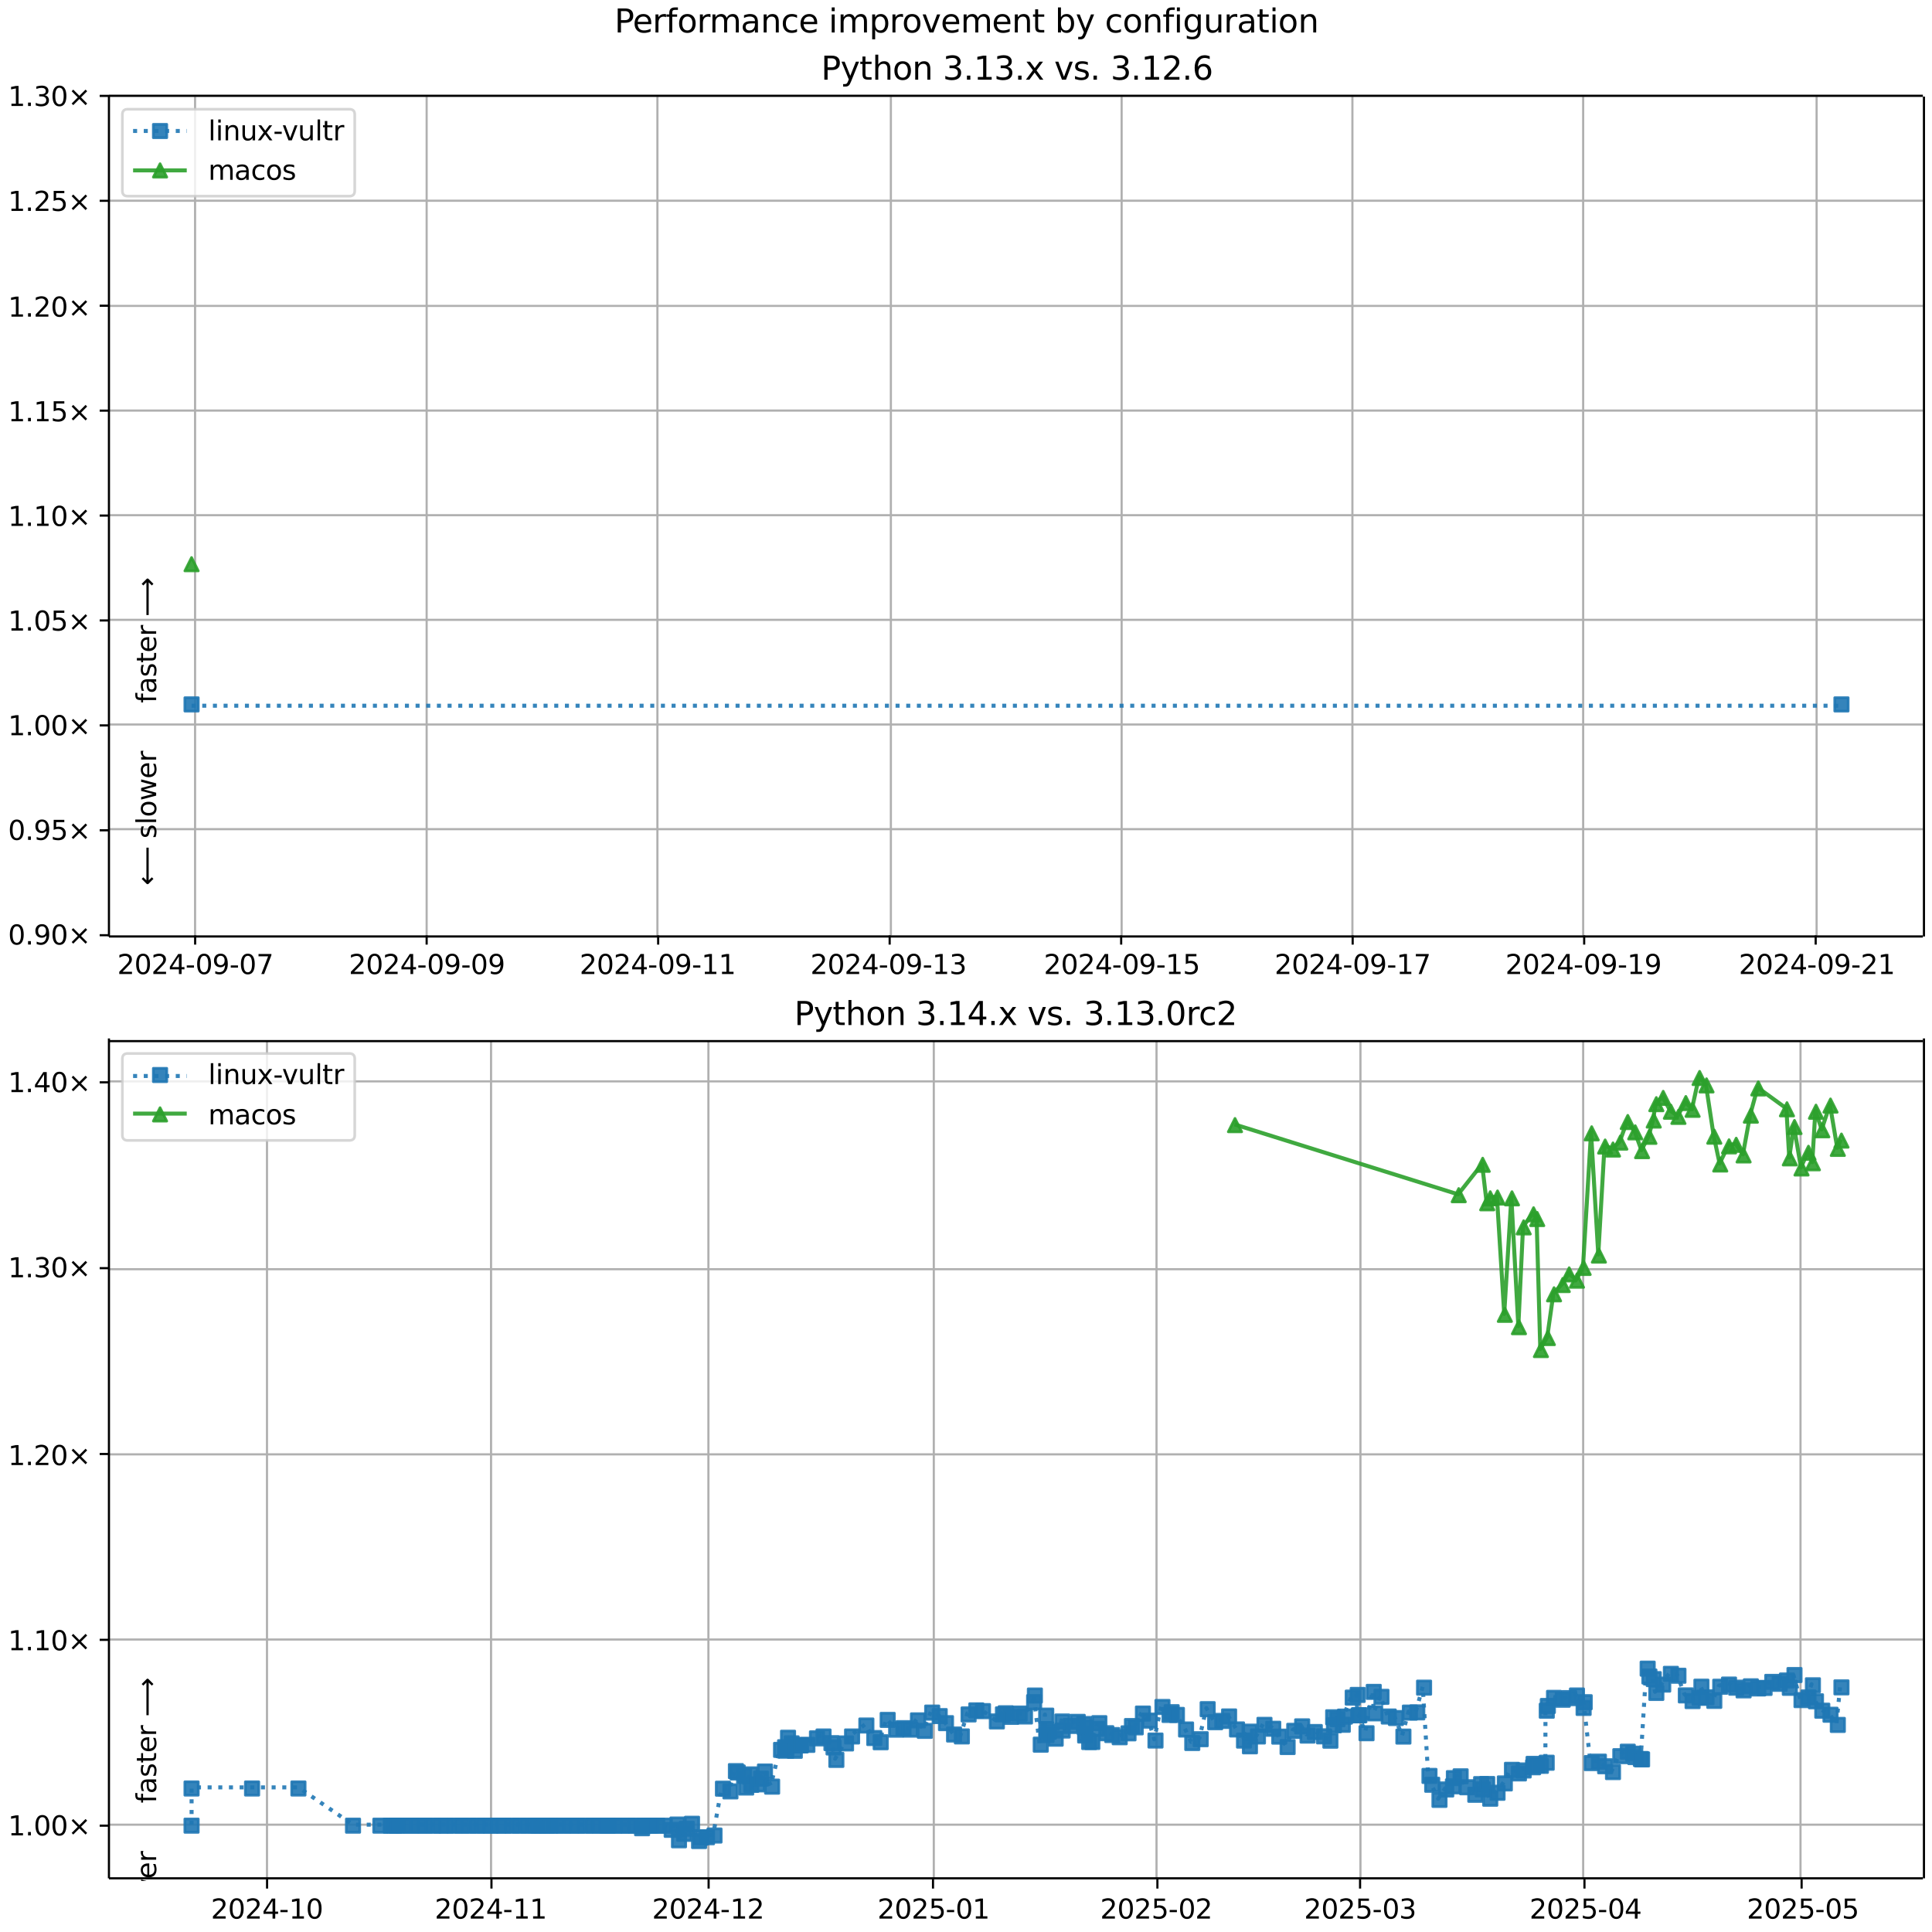 <?xml version="1.0" encoding="UTF-8"?>
<!DOCTYPE svg  PUBLIC '-//W3C//DTD SVG 1.1//EN'  'http://www.w3.org/Graphics/SVG/1.1/DTD/svg11.dtd'>
<svg width="720pt" height="720pt" version="1.1" viewBox="0 0 720 720" xmlns="http://www.w3.org/2000/svg" xmlns:xlink="http://www.w3.org/1999/xlink">
<defs>
<style type="text/css">*{stroke-linejoin: round; stroke-linecap: butt}</style>
</defs>
<path d="m0 720h720v-720h-720z" fill="#fff"/>
<path d="m40.6 349h676v-313h-676z" fill="#fff"/>
<path d="m72.7 349v-313" clip-path="url(#h)" fill="none" stroke="#b0b0b0" stroke-linecap="square" stroke-width=".8"/>
<defs>
<path id="j" d="m0 0v3.5" stroke="#000" stroke-width=".8"/>
</defs>
<use x="72.726" y="348.529" stroke="#000000" stroke-width=".8" xlink:href="#j"/>
<g transform="translate(43.7 363) scale(.1 -.1)">
<defs>
<path id="d" transform="scale(.016)" d="m1228 531h2203v-531h-2962v531q359 372 979 998 621 627 780 809 303 340 423 576 121 236 121 464 0 372-261 606-261 235-680 235-297 0-627-103-329-103-704-313v638q381 153 712 231 332 78 607 78 725 0 1156-363 431-362 431-968 0-288-108-546-107-257-392-607-78-91-497-524-418-433-1181-1211z"/>
<path id="c" transform="scale(.016)" d="m2034 4250q-487 0-733-480-245-479-245-1442 0-959 245-1439 246-480 733-480 491 0 736 480 246 480 246 1439 0 963-246 1442-245 480-736 480zm0 500q785 0 1199-621 414-620 414-1801 0-1178-414-1799-414-620-1199-620-784 0-1198 620-414 621-414 1799 0 1181 414 1801 414 621 1198 621z"/>
<path id="m" transform="scale(.016)" d="m2419 4116-1594-2491h1594v2491zm-166 550h794v-3041h666v-525h-666v-1100h-628v1100h-2106v609l1940 2957z"/>
<path id="f" transform="scale(.016)" d="m313 2009h1684v-512h-1684v512z"/>
<path id="n" transform="scale(.016)" d="m703 97v575q238-113 481-172 244-59 479-59 625 0 954 420 330 420 377 1277-181-269-460-413-278-144-615-144-700 0-1108 423-408 424-408 1159 0 718 425 1152 425 435 1131 435 810 0 1236-621 427-620 427-1801 0-1103-524-1761-523-658-1407-658-238 0-482 47-243 47-506 141zm1256 1978q425 0 673 290 249 291 249 798 0 503-249 795-248 292-673 292t-673-292-248-795q0-507 248-798 248-290 673-290z"/>
<path id="aj" transform="scale(.016)" d="m525 4666h3e3v-269l-1694-4397h-659l1594 4134h-2241v532z"/>
</defs>
<use xlink:href="#d"/>
<use transform="translate(63.6)" xlink:href="#c"/>
<use transform="translate(127)" xlink:href="#d"/>
<use transform="translate(191)" xlink:href="#m"/>
<use transform="translate(254)" xlink:href="#f"/>
<use transform="translate(291)" xlink:href="#c"/>
<use transform="translate(354)" xlink:href="#n"/>
<use transform="translate(418)" xlink:href="#f"/>
<use transform="translate(454)" xlink:href="#c"/>
<use transform="translate(518)" xlink:href="#aj"/>
</g>
<path d="m159 349v-313" clip-path="url(#h)" fill="none" stroke="#b0b0b0" stroke-linecap="square" stroke-width=".8"/>
<use x="159.001" y="348.529" stroke="#000000" stroke-width=".8" xlink:href="#j"/>
<g transform="translate(130 363) scale(.1 -.1)">
<use xlink:href="#d"/>
<use transform="translate(63.6)" xlink:href="#c"/>
<use transform="translate(127)" xlink:href="#d"/>
<use transform="translate(191)" xlink:href="#m"/>
<use transform="translate(254)" xlink:href="#f"/>
<use transform="translate(291)" xlink:href="#c"/>
<use transform="translate(354)" xlink:href="#n"/>
<use transform="translate(418)" xlink:href="#f"/>
<use transform="translate(454)" xlink:href="#c"/>
<use transform="translate(518)" xlink:href="#n"/>
</g>
<path d="m245 349v-313" clip-path="url(#h)" fill="none" stroke="#b0b0b0" stroke-linecap="square" stroke-width=".8"/>
<use x="245.276" y="348.529" stroke="#000000" stroke-width=".8" xlink:href="#j"/>
<g transform="translate(216 363) scale(.1 -.1)">
<defs>
<path id="e" transform="scale(.016)" d="m794 531h1031v3560l-1122-225v575l1116 225h631v-4135h1031v-531h-2687v531z"/>
</defs>
<use xlink:href="#d"/>
<use transform="translate(63.6)" xlink:href="#c"/>
<use transform="translate(127)" xlink:href="#d"/>
<use transform="translate(191)" xlink:href="#m"/>
<use transform="translate(254)" xlink:href="#f"/>
<use transform="translate(291)" xlink:href="#c"/>
<use transform="translate(354)" xlink:href="#n"/>
<use transform="translate(418)" xlink:href="#f"/>
<use transform="translate(454)" xlink:href="#e"/>
<use transform="translate(518)" xlink:href="#e"/>
</g>
<path d="m332 349v-313" clip-path="url(#h)" fill="none" stroke="#b0b0b0" stroke-linecap="square" stroke-width=".8"/>
<use x="331.551" y="348.529" stroke="#000000" stroke-width=".8" xlink:href="#j"/>
<g transform="translate(302 363) scale(.1 -.1)">
<defs>
<path id="r" transform="scale(.016)" d="m2597 2516q453-97 707-404 255-306 255-756 0-690-475-1069-475-378-1350-378-293 0-604 58t-642 174v609q262-153 574-231 313-78 654-78 593 0 904 234t311 681q0 413-289 645-289 233-804 233h-544v519h569q465 0 712 186t247 536q0 359-255 551-254 193-729 193-260 0-557-57-297-56-653-174v562q360 100 674 150t592 50q719 0 1137-327 419-326 419-882 0-388-222-655t-631-370z"/>
</defs>
<use xlink:href="#d"/>
<use transform="translate(63.6)" xlink:href="#c"/>
<use transform="translate(127)" xlink:href="#d"/>
<use transform="translate(191)" xlink:href="#m"/>
<use transform="translate(254)" xlink:href="#f"/>
<use transform="translate(291)" xlink:href="#c"/>
<use transform="translate(354)" xlink:href="#n"/>
<use transform="translate(418)" xlink:href="#f"/>
<use transform="translate(454)" xlink:href="#e"/>
<use transform="translate(518)" xlink:href="#r"/>
</g>
<path d="m418 349v-313" clip-path="url(#h)" fill="none" stroke="#b0b0b0" stroke-linecap="square" stroke-width=".8"/>
<use x="417.826" y="348.529" stroke="#000000" stroke-width=".8" xlink:href="#j"/>
<g transform="translate(389 363) scale(.1 -.1)">
<defs>
<path id="p" transform="scale(.016)" d="m691 4666h2478v-532h-1900v-1143q137 47 274 70 138 23 276 23 781 0 1237-428 457-428 457-1159 0-753-469-1171-469-417-1322-417-294 0-599 50-304 50-629 150v635q281-153 581-228t634-75q541 0 856 284 316 284 316 772 0 487-316 771-315 285-856 285-253 0-505-56-251-56-513-175v2344z"/>
</defs>
<use xlink:href="#d"/>
<use transform="translate(63.6)" xlink:href="#c"/>
<use transform="translate(127)" xlink:href="#d"/>
<use transform="translate(191)" xlink:href="#m"/>
<use transform="translate(254)" xlink:href="#f"/>
<use transform="translate(291)" xlink:href="#c"/>
<use transform="translate(354)" xlink:href="#n"/>
<use transform="translate(418)" xlink:href="#f"/>
<use transform="translate(454)" xlink:href="#e"/>
<use transform="translate(518)" xlink:href="#p"/>
</g>
<path d="m504 349v-313" clip-path="url(#h)" fill="none" stroke="#b0b0b0" stroke-linecap="square" stroke-width=".8"/>
<use x="504.1" y="348.529" stroke="#000000" stroke-width=".8" xlink:href="#j"/>
<g transform="translate(475 363) scale(.1 -.1)">
<use xlink:href="#d"/>
<use transform="translate(63.6)" xlink:href="#c"/>
<use transform="translate(127)" xlink:href="#d"/>
<use transform="translate(191)" xlink:href="#m"/>
<use transform="translate(254)" xlink:href="#f"/>
<use transform="translate(291)" xlink:href="#c"/>
<use transform="translate(354)" xlink:href="#n"/>
<use transform="translate(418)" xlink:href="#f"/>
<use transform="translate(454)" xlink:href="#e"/>
<use transform="translate(518)" xlink:href="#aj"/>
</g>
<path d="m590 349v-313" clip-path="url(#h)" fill="none" stroke="#b0b0b0" stroke-linecap="square" stroke-width=".8"/>
<use x="590.375" y="348.529" stroke="#000000" stroke-width=".8" xlink:href="#j"/>
<g transform="translate(561 363) scale(.1 -.1)">
<use xlink:href="#d"/>
<use transform="translate(63.6)" xlink:href="#c"/>
<use transform="translate(127)" xlink:href="#d"/>
<use transform="translate(191)" xlink:href="#m"/>
<use transform="translate(254)" xlink:href="#f"/>
<use transform="translate(291)" xlink:href="#c"/>
<use transform="translate(354)" xlink:href="#n"/>
<use transform="translate(418)" xlink:href="#f"/>
<use transform="translate(454)" xlink:href="#e"/>
<use transform="translate(518)" xlink:href="#n"/>
</g>
<path d="m677 349v-313" clip-path="url(#h)" fill="none" stroke="#b0b0b0" stroke-linecap="square" stroke-width=".8"/>
<use x="676.65" y="348.529" stroke="#000000" stroke-width=".8" xlink:href="#j"/>
<g transform="translate(648 363) scale(.1 -.1)">
<use xlink:href="#d"/>
<use transform="translate(63.6)" xlink:href="#c"/>
<use transform="translate(127)" xlink:href="#d"/>
<use transform="translate(191)" xlink:href="#m"/>
<use transform="translate(254)" xlink:href="#f"/>
<use transform="translate(291)" xlink:href="#c"/>
<use transform="translate(354)" xlink:href="#n"/>
<use transform="translate(418)" xlink:href="#f"/>
<use transform="translate(454)" xlink:href="#d"/>
<use transform="translate(518)" xlink:href="#e"/>
</g>
<path d="m40.6 349h676" clip-path="url(#h)" fill="none" stroke="#b0b0b0" stroke-linecap="square" stroke-width=".8"/>
<defs>
<path id="k" d="m0 0h-3.5" stroke="#000" stroke-width=".8"/>
</defs>
<use x="40.646" y="348.529" stroke="#000000" stroke-width=".8" xlink:href="#k"/>
<g transform="translate(3 352) scale(.1 -.1)">
<defs>
<path id="g" transform="scale(.016)" d="m684 794h660v-794h-660v794z"/>
<path id="l" transform="scale(.016)" d="m4488 3438-1429-1435 1429-1428-372-378-1435 1434-1434-1434-369 378 1425 1428-1425 1435 369 378 1434-1435 1435 1435 372-378z"/>
</defs>
<use xlink:href="#c"/>
<use transform="translate(63.6)" xlink:href="#g"/>
<use transform="translate(95.4)" xlink:href="#n"/>
<use transform="translate(159)" xlink:href="#c"/>
<use transform="translate(223)" xlink:href="#l"/>
</g>
<path d="m40.6 309h676" clip-path="url(#h)" fill="none" stroke="#b0b0b0" stroke-linecap="square" stroke-width=".8"/>
<use x="40.646" y="309.429" stroke="#000000" stroke-width=".8" xlink:href="#k"/>
<g transform="translate(3 313) scale(.1 -.1)">
<use xlink:href="#c"/>
<use transform="translate(63.6)" xlink:href="#g"/>
<use transform="translate(95.4)" xlink:href="#n"/>
<use transform="translate(159)" xlink:href="#p"/>
<use transform="translate(223)" xlink:href="#l"/>
</g>
<path d="m40.6 270h676" clip-path="url(#h)" fill="none" stroke="#b0b0b0" stroke-linecap="square" stroke-width=".8"/>
<use x="40.646" y="270.33" stroke="#000000" stroke-width=".8" xlink:href="#k"/>
<g transform="translate(3 274) scale(.1 -.1)">
<use xlink:href="#e"/>
<use transform="translate(63.6)" xlink:href="#g"/>
<use transform="translate(95.4)" xlink:href="#c"/>
<use transform="translate(159)" xlink:href="#c"/>
<use transform="translate(223)" xlink:href="#l"/>
</g>
<path d="m40.6 231h676" clip-path="url(#h)" fill="none" stroke="#b0b0b0" stroke-linecap="square" stroke-width=".8"/>
<use x="40.646" y="231.23" stroke="#000000" stroke-width=".8" xlink:href="#k"/>
<g transform="translate(3 235) scale(.1 -.1)">
<use xlink:href="#e"/>
<use transform="translate(63.6)" xlink:href="#g"/>
<use transform="translate(95.4)" xlink:href="#c"/>
<use transform="translate(159)" xlink:href="#p"/>
<use transform="translate(223)" xlink:href="#l"/>
</g>
<path d="m40.6 192h676" clip-path="url(#h)" fill="none" stroke="#b0b0b0" stroke-linecap="square" stroke-width=".8"/>
<use x="40.646" y="192.131" stroke="#000000" stroke-width=".8" xlink:href="#k"/>
<g transform="translate(3 196) scale(.1 -.1)">
<use xlink:href="#e"/>
<use transform="translate(63.6)" xlink:href="#g"/>
<use transform="translate(95.4)" xlink:href="#e"/>
<use transform="translate(159)" xlink:href="#c"/>
<use transform="translate(223)" xlink:href="#l"/>
</g>
<path d="m40.6 153h676" clip-path="url(#h)" fill="none" stroke="#b0b0b0" stroke-linecap="square" stroke-width=".8"/>
<use x="40.646" y="153.031" stroke="#000000" stroke-width=".8" xlink:href="#k"/>
<g transform="translate(3 157) scale(.1 -.1)">
<use xlink:href="#e"/>
<use transform="translate(63.6)" xlink:href="#g"/>
<use transform="translate(95.4)" xlink:href="#e"/>
<use transform="translate(159)" xlink:href="#p"/>
<use transform="translate(223)" xlink:href="#l"/>
</g>
<path d="m40.6 114h676" clip-path="url(#h)" fill="none" stroke="#b0b0b0" stroke-linecap="square" stroke-width=".8"/>
<use x="40.646" y="113.932" stroke="#000000" stroke-width=".8" xlink:href="#k"/>
<g transform="translate(3 118) scale(.1 -.1)">
<use xlink:href="#e"/>
<use transform="translate(63.6)" xlink:href="#g"/>
<use transform="translate(95.4)" xlink:href="#d"/>
<use transform="translate(159)" xlink:href="#c"/>
<use transform="translate(223)" xlink:href="#l"/>
</g>
<path d="m40.6 74.8h676" clip-path="url(#h)" fill="none" stroke="#b0b0b0" stroke-linecap="square" stroke-width=".8"/>
<use x="40.646" y="74.832" stroke="#000000" stroke-width=".8" xlink:href="#k"/>
<g transform="translate(3 78.6) scale(.1 -.1)">
<use xlink:href="#e"/>
<use transform="translate(63.6)" xlink:href="#g"/>
<use transform="translate(95.4)" xlink:href="#d"/>
<use transform="translate(159)" xlink:href="#p"/>
<use transform="translate(223)" xlink:href="#l"/>
</g>
<path d="m40.6 35.7h676" clip-path="url(#h)" fill="none" stroke="#b0b0b0" stroke-linecap="square" stroke-width=".8"/>
<use x="40.646" y="35.733" stroke="#000000" stroke-width=".8" xlink:href="#k"/>
<g transform="translate(3 39.5) scale(.1 -.1)">
<use xlink:href="#e"/>
<use transform="translate(63.6)" xlink:href="#g"/>
<use transform="translate(95.4)" xlink:href="#r"/>
<use transform="translate(159)" xlink:href="#c"/>
<use transform="translate(223)" xlink:href="#l"/>
</g>
<path d="m71.4 263h615" clip-path="url(#h)" fill="none" stroke="#1f77b4" stroke-dasharray="1.5,2.475" stroke-opacity=".9" stroke-width="1.5"/>
<defs>
<path id="a" d="m-2.5 2.5h5v-5h-5z" stroke="#1f77b4" stroke-opacity=".9"/>
</defs>
<g clip-path="url(#h)" fill="#1f77b4" fill-opacity=".9" stroke="#1f77b4" stroke-opacity=".9">
<use x="71.389" y="262.51" xlink:href="#a"/>
<use x="686.256" y="262.51" xlink:href="#a"/>
</g>
<path d="m71.4 210" clip-path="url(#h)" fill="none" stroke="#2ca02c" stroke-linecap="square" stroke-opacity=".9" stroke-width="1.5"/>
<defs>
<path id="b" d="m0-2.5-2.5 5h5z" stroke="#2ca02c" stroke-opacity=".9"/>
</defs>
<g clip-path="url(#h)">
<use x="71.389" y="210.261" fill="#2ca02c" fill-opacity=".9" stroke="#2ca02c" stroke-opacity=".9" xlink:href="#b"/>
</g>
<path d="m40.6 349v-313" fill="none" stroke="#000" stroke-linecap="square" stroke-width=".8"/>
<path d="m717 349v-313" fill="none" stroke="#000" stroke-linecap="square" stroke-width=".8"/>
<path d="m40.6 349h676" fill="none" stroke="#000" stroke-linecap="square" stroke-width=".8"/>
<path d="m40.6 35.7h676" fill="none" stroke="#000" stroke-linecap="square" stroke-width=".8"/>
<g clip-path="url(#h)">
<g transform="translate(58.2 262) rotate(-90) scale(.1 -.1)">
<defs>
<path id="ae" transform="scale(.016)" d="m2375 4863v-479h-550q-309 0-430-125-120-125-120-450v-309h947v-447h-947v-3053h-578v3053h-550v447h550v244q0 584 272 851 272 268 862 268h544z"/>
<path id="x" transform="scale(.016)" d="m2194 1759q-697 0-966-159t-269-544q0-306 202-486 202-179 548-179 479 0 768 339t289 901v128h-572zm1147 238v-2e3h-575v531q-197-318-491-470t-719-152q-537 0-855 302-317 302-317 808 0 590 395 890 396 300 1180 300h807v57q0 397-261 614t-733 217q-300 0-585-72-284-72-546-216v532q315 122 612 182 297 61 578 61 760 0 1135-394 375-393 375-1193z"/>
<path id="t" transform="scale(.016)" d="m2834 3397v-544q-243 125-506 187-262 63-544 63-428 0-642-131t-214-394q0-200 153-314t616-217l197-44q612-131 870-370t258-667q0-488-386-773-386-284-1061-284-281 0-586 55t-642 164v594q319-166 628-249 309-82 613-82 406 0 624 139 219 139 219 392 0 234-158 359-157 125-692 241l-200 47q-534 112-772 345-237 233-237 639 0 494 350 762 350 269 994 269 318 0 599-47 282-46 519-140z"/>
<path id="s" transform="scale(.016)" d="m1172 4494v-994h1184v-447h-1184v-1900q0-428 117-550t477-122h590v-481h-590q-666 0-919 248-253 249-253 905v1900h-422v447h422v994h578z"/>
<path id="v" transform="scale(.016)" d="m3597 1894v-281h-2644q38-594 358-905t892-311q331 0 642 81t618 244v-544q-310-131-635-200t-659-69q-838 0-1327 487-489 488-489 1320 0 859 464 1363 464 505 1252 505 706 0 1117-455 411-454 411-1235zm-575 169q-6 471-264 752-258 282-683 282-481 0-770-272t-333-766l2050 4z"/>
<path id="o" transform="scale(.016)" d="m2631 2963q-97 56-211 82-114 27-251 27-488 0-749-317t-261-911v-1844h-578v3500h578v-544q182 319 472 473 291 155 707 155 59 0 131-8 72-7 159-23l3-590z"/>
<path id="ak" transform="scale(.016)" d="m8863 2147v-281l-1229-1228-375 375 729 728h-7622v531h7622l-729 728 375 375 1229-1228z"/>
</defs>
<use xlink:href="#ae"/>
<use transform="translate(35.2)" xlink:href="#x"/>
<use transform="translate(96.5)" xlink:href="#t"/>
<use transform="translate(149)" xlink:href="#s"/>
<use transform="translate(188)" xlink:href="#v"/>
<use transform="translate(249)" xlink:href="#o"/>
<use transform="translate(290)" xlink:href="#DejaVuSans-20"/>
<use transform="translate(322)" xlink:href="#ak"/>
</g>
</g>
<g clip-path="url(#h)">
<g transform="translate(58.2 330) rotate(-90) scale(.1 -.1)">
<defs>
<path id="al" transform="scale(.016)" d="m313 1866v281l1228 1228 375-375-728-728h7621v-531h-7621l728-728-375-375-1228 1228z"/>
<path id="w" transform="scale(.016)" d="m603 4863h575v-4863h-575v4863z"/>
<path id="q" transform="scale(.016)" d="m1959 3097q-462 0-731-361t-269-989 267-989q268-361 733-361 460 0 728 362 269 363 269 988 0 622-269 986-268 364-728 364zm0 487q750 0 1178-488 429-487 429-1349 0-859-429-1349-428-489-1178-489-753 0-1180 489-426 490-426 1349 0 862 426 1349 427 488 1180 488z"/>
<path id="ah" transform="scale(.016)" d="m269 3500h575l719-2731 715 2731h678l719-2731 716 2731h575l-916-3500h-678l-753 2869-756-2869h-679l-915 3500z"/>
</defs>
<use xlink:href="#al"/>
<use transform="translate(143)" xlink:href="#DejaVuSans-20"/>
<use transform="translate(175)" xlink:href="#t"/>
<use transform="translate(227)" xlink:href="#w"/>
<use transform="translate(255)" xlink:href="#q"/>
<use transform="translate(316)" xlink:href="#ah"/>
<use transform="translate(398)" xlink:href="#v"/>
<use transform="translate(460)" xlink:href="#o"/>
</g>
</g>
<g transform="translate(306 29.7) scale(.12 -.12)">
<defs>
<path id="ag" transform="scale(.016)" d="m1259 4147v-1753h794q441 0 681 228 241 228 241 650 0 419-241 647-240 228-681 228h-794zm-631 519h1425q785 0 1186-355 402-355 402-1039 0-691-402-1044-401-353-1186-353h-794v-1875h-631v4666z"/>
<path id="af" transform="scale(.016)" d="m2059-325q-243-625-475-815-231-191-618-191h-460v481h338q237 0 368 113 132 112 291 531l103 262-1415 3444h609l1094-2737 1094 2737h609l-1538-3825z"/>
<path id="ai" transform="scale(.016)" d="m3513 2113v-2113h-575v2094q0 497-194 743-194 247-581 247-466 0-735-297-269-296-269-809v-1978h-578v4863h578v-1907q207 316 486 472 280 156 646 156 603 0 912-373 310-373 310-1098z"/>
<path id="u" transform="scale(.016)" d="m3513 2113v-2113h-575v2094q0 497-194 743-194 247-581 247-466 0-735-297-269-296-269-809v-1978h-578v3500h578v-544q207 316 486 472 280 156 646 156 603 0 912-373 310-373 310-1098z"/>
<path id="ad" transform="scale(.016)" d="m3513 3500-1266-1703 1331-1797h-678l-1019 1375-1018-1375h-679l1360 1831-1244 1669h678l928-1247 928 1247h679z"/>
<path id="y" transform="scale(.016)" d="m191 3500h609l1094-2937 1094 2937h609l-1313-3500h-781l-1312 3500z"/>
<path id="ap" transform="scale(.016)" d="m2113 2584q-425 0-674-291-248-290-248-796 0-503 248-796 249-292 674-292t673 292q248 293 248 796 0 506-248 796-248 291-673 291zm1253 1979v-575q-238 112-480 171-242 60-480 60-625 0-955-422-329-422-376-1275 184 272 462 417 279 145 613 145 703 0 1111-427 408-426 408-1160 0-719-425-1154-425-434-1131-434-810 0-1238 620-428 621-428 1799 0 1106 525 1764t1409 658q238 0 480-47t505-140z"/>
</defs>
<use xlink:href="#ag"/>
<use transform="translate(60.3)" xlink:href="#af"/>
<use transform="translate(119)" xlink:href="#s"/>
<use transform="translate(159)" xlink:href="#ai"/>
<use transform="translate(222)" xlink:href="#q"/>
<use transform="translate(283)" xlink:href="#u"/>
<use transform="translate(347)" xlink:href="#DejaVuSans-20"/>
<use transform="translate(378)" xlink:href="#r"/>
<use transform="translate(442)" xlink:href="#g"/>
<use transform="translate(474)" xlink:href="#e"/>
<use transform="translate(537)" xlink:href="#r"/>
<use transform="translate(601)" xlink:href="#g"/>
<use transform="translate(633)" xlink:href="#ad"/>
<use transform="translate(692)" xlink:href="#DejaVuSans-20"/>
<use transform="translate(724)" xlink:href="#y"/>
<use transform="translate(783)" xlink:href="#t"/>
<use transform="translate(835)" xlink:href="#g"/>
<use transform="translate(867)" xlink:href="#DejaVuSans-20"/>
<use transform="translate(899)" xlink:href="#r"/>
<use transform="translate(962)" xlink:href="#g"/>
<use transform="translate(994)" xlink:href="#e"/>
<use transform="translate(1058)" xlink:href="#d"/>
<use transform="translate(1121)" xlink:href="#g"/>
<use transform="translate(1153)" xlink:href="#ap"/>
</g>
<path d="m47.6 73.1h82.6q2 0 2-2v-28.4q0-2-2-2h-82.6q-2 0-2 2v28.4q0 2 2 2z" fill="#fff" opacity=".8" stroke="#ccc"/>
<path d="m49.6 48.8h10 10" fill="none" stroke="#1f77b4" stroke-dasharray="1.5,2.475" stroke-opacity=".9" stroke-width="1.5"/>
<use x="59.646" y="48.831" fill="#1f77b4" fill-opacity=".9" stroke="#1f77b4" stroke-opacity=".9" xlink:href="#a"/>
<g transform="translate(77.6 52.3) scale(.1 -.1)">
<defs>
<path id="ab" transform="scale(.016)" d="m603 3500h575v-3500h-575v3500zm0 1363h575v-729h-575v729z"/>
<path id="z" transform="scale(.016)" d="m544 1381v2119h575v-2097q0-497 193-746 194-248 582-248 465 0 735 297 271 297 271 810v1984h575v-3500h-575v538q-209-319-486-474-276-155-642-155-603 0-916 375-312 375-312 1097zm1447 2203z"/>
</defs>
<use xlink:href="#w"/>
<use transform="translate(27.8)" xlink:href="#ab"/>
<use transform="translate(55.6)" xlink:href="#u"/>
<use transform="translate(119)" xlink:href="#z"/>
<use transform="translate(182)" xlink:href="#ad"/>
<use transform="translate(242)" xlink:href="#f"/>
<use transform="translate(275)" xlink:href="#y"/>
<use transform="translate(334)" xlink:href="#z"/>
<use transform="translate(398)" xlink:href="#w"/>
<use transform="translate(425)" xlink:href="#s"/>
<use transform="translate(465)" xlink:href="#o"/>
</g>
<path d="m49.6 63.5h10 10" fill="none" stroke="#2ca02c" stroke-linecap="square" stroke-opacity=".9" stroke-width="1.5"/>
<use x="59.646" y="63.509" fill="#2ca02c" fill-opacity=".9" stroke="#2ca02c" stroke-opacity=".9" xlink:href="#b"/>
<g transform="translate(77.6 67) scale(.1 -.1)">
<defs>
<path id="aa" transform="scale(.016)" d="m3328 2828q216 388 516 572t706 184q547 0 844-383 297-382 297-1088v-2113h-578v2094q0 503-179 746-178 244-543 244-447 0-707-297-259-296-259-809v-1978h-578v2094q0 506-178 748t-550 242q-441 0-701-298-259-298-259-808v-1978h-578v3500h578v-544q197 322 472 475t653 153q382 0 649-194 267-193 395-562z"/>
<path id="ac" transform="scale(.016)" d="m3122 3366v-538q-244 135-489 202t-495 67q-560 0-870-355-309-354-309-995t309-996q310-354 870-354 250 0 495 67t489 202v-532q-241-112-499-168-257-57-548-57-791 0-1257 497-465 497-465 1341 0 856 470 1346 471 491 1290 491 265 0 518-55 253-54 491-163z"/>
</defs>
<use xlink:href="#aa"/>
<use transform="translate(97.4)" xlink:href="#x"/>
<use transform="translate(159)" xlink:href="#ac"/>
<use transform="translate(214)" xlink:href="#q"/>
<use transform="translate(275)" xlink:href="#t"/>
</g>
<path d="m40.6 700h676v-313h-676z" fill="#fff"/>
<path d="m99.5 700v-313" clip-path="url(#i)" fill="none" stroke="#b0b0b0" stroke-linecap="square" stroke-width=".8"/>
<use x="99.53" y="700.322" stroke="#000000" stroke-width=".8" xlink:href="#j"/>
<g transform="translate(78.6 715) scale(.1 -.1)">
<use xlink:href="#d"/>
<use transform="translate(63.6)" xlink:href="#c"/>
<use transform="translate(127)" xlink:href="#d"/>
<use transform="translate(191)" xlink:href="#m"/>
<use transform="translate(254)" xlink:href="#f"/>
<use transform="translate(291)" xlink:href="#e"/>
<use transform="translate(354)" xlink:href="#c"/>
</g>
<path d="m183 700v-313" clip-path="url(#i)" fill="none" stroke="#b0b0b0" stroke-linecap="square" stroke-width=".8"/>
<use x="183.154" y="700.322" stroke="#000000" stroke-width=".8" xlink:href="#j"/>
<g transform="translate(162 715) scale(.1 -.1)">
<use xlink:href="#d"/>
<use transform="translate(63.6)" xlink:href="#c"/>
<use transform="translate(127)" xlink:href="#d"/>
<use transform="translate(191)" xlink:href="#m"/>
<use transform="translate(254)" xlink:href="#f"/>
<use transform="translate(291)" xlink:href="#e"/>
<use transform="translate(354)" xlink:href="#e"/>
</g>
<path d="m264 700v-313" clip-path="url(#i)" fill="none" stroke="#b0b0b0" stroke-linecap="square" stroke-width=".8"/>
<use x="264.08" y="700.322" stroke="#000000" stroke-width=".8" xlink:href="#j"/>
<g transform="translate(243 715) scale(.1 -.1)">
<use xlink:href="#d"/>
<use transform="translate(63.6)" xlink:href="#c"/>
<use transform="translate(127)" xlink:href="#d"/>
<use transform="translate(191)" xlink:href="#m"/>
<use transform="translate(254)" xlink:href="#f"/>
<use transform="translate(291)" xlink:href="#e"/>
<use transform="translate(354)" xlink:href="#d"/>
</g>
<path d="m348 700v-313" clip-path="url(#i)" fill="none" stroke="#b0b0b0" stroke-linecap="square" stroke-width=".8"/>
<use x="347.704" y="700.322" stroke="#000000" stroke-width=".8" xlink:href="#j"/>
<g transform="translate(327 715) scale(.1 -.1)">
<use xlink:href="#d"/>
<use transform="translate(63.6)" xlink:href="#c"/>
<use transform="translate(127)" xlink:href="#d"/>
<use transform="translate(191)" xlink:href="#p"/>
<use transform="translate(254)" xlink:href="#f"/>
<use transform="translate(291)" xlink:href="#c"/>
<use transform="translate(354)" xlink:href="#e"/>
</g>
<path d="m431 700v-313" clip-path="url(#i)" fill="none" stroke="#b0b0b0" stroke-linecap="square" stroke-width=".8"/>
<use x="431.328" y="700.322" stroke="#000000" stroke-width=".8" xlink:href="#j"/>
<g transform="translate(410 715) scale(.1 -.1)">
<use xlink:href="#d"/>
<use transform="translate(63.6)" xlink:href="#c"/>
<use transform="translate(127)" xlink:href="#d"/>
<use transform="translate(191)" xlink:href="#p"/>
<use transform="translate(254)" xlink:href="#f"/>
<use transform="translate(291)" xlink:href="#c"/>
<use transform="translate(354)" xlink:href="#d"/>
</g>
<path d="m507 700v-313" clip-path="url(#i)" fill="none" stroke="#b0b0b0" stroke-linecap="square" stroke-width=".8"/>
<use x="506.86" y="700.322" stroke="#000000" stroke-width=".8" xlink:href="#j"/>
<g transform="translate(486 715) scale(.1 -.1)">
<use xlink:href="#d"/>
<use transform="translate(63.6)" xlink:href="#c"/>
<use transform="translate(127)" xlink:href="#d"/>
<use transform="translate(191)" xlink:href="#p"/>
<use transform="translate(254)" xlink:href="#f"/>
<use transform="translate(291)" xlink:href="#c"/>
<use transform="translate(354)" xlink:href="#r"/>
</g>
<path d="m590 700v-313" clip-path="url(#i)" fill="none" stroke="#b0b0b0" stroke-linecap="square" stroke-width=".8"/>
<use x="590.483" y="700.322" stroke="#000000" stroke-width=".8" xlink:href="#j"/>
<g transform="translate(570 715) scale(.1 -.1)">
<use xlink:href="#d"/>
<use transform="translate(63.6)" xlink:href="#c"/>
<use transform="translate(127)" xlink:href="#d"/>
<use transform="translate(191)" xlink:href="#p"/>
<use transform="translate(254)" xlink:href="#f"/>
<use transform="translate(291)" xlink:href="#c"/>
<use transform="translate(354)" xlink:href="#m"/>
</g>
<path d="m671 700v-313" clip-path="url(#i)" fill="none" stroke="#b0b0b0" stroke-linecap="square" stroke-width=".8"/>
<use x="671.41" y="700.322" stroke="#000000" stroke-width=".8" xlink:href="#j"/>
<g transform="translate(651 715) scale(.1 -.1)">
<use xlink:href="#d"/>
<use transform="translate(63.6)" xlink:href="#c"/>
<use transform="translate(127)" xlink:href="#d"/>
<use transform="translate(191)" xlink:href="#p"/>
<use transform="translate(254)" xlink:href="#f"/>
<use transform="translate(291)" xlink:href="#c"/>
<use transform="translate(354)" xlink:href="#p"/>
</g>
<path d="m40.6 680h676" clip-path="url(#i)" fill="none" stroke="#b0b0b0" stroke-linecap="square" stroke-width=".8"/>
<use x="40.646" y="680.369" stroke="#000000" stroke-width=".8" xlink:href="#k"/>
<g transform="translate(3 684) scale(.1 -.1)">
<use xlink:href="#e"/>
<use transform="translate(63.6)" xlink:href="#g"/>
<use transform="translate(95.4)" xlink:href="#c"/>
<use transform="translate(159)" xlink:href="#c"/>
<use transform="translate(223)" xlink:href="#l"/>
</g>
<path d="m40.6 611h676" clip-path="url(#i)" fill="none" stroke="#b0b0b0" stroke-linecap="square" stroke-width=".8"/>
<use x="40.646" y="611.116" stroke="#000000" stroke-width=".8" xlink:href="#k"/>
<g transform="translate(3 615) scale(.1 -.1)">
<use xlink:href="#e"/>
<use transform="translate(63.6)" xlink:href="#g"/>
<use transform="translate(95.4)" xlink:href="#e"/>
<use transform="translate(159)" xlink:href="#c"/>
<use transform="translate(223)" xlink:href="#l"/>
</g>
<path d="m40.6 542h676" clip-path="url(#i)" fill="none" stroke="#b0b0b0" stroke-linecap="square" stroke-width=".8"/>
<use x="40.646" y="541.862" stroke="#000000" stroke-width=".8" xlink:href="#k"/>
<g transform="translate(3 546) scale(.1 -.1)">
<use xlink:href="#e"/>
<use transform="translate(63.6)" xlink:href="#g"/>
<use transform="translate(95.4)" xlink:href="#d"/>
<use transform="translate(159)" xlink:href="#c"/>
<use transform="translate(223)" xlink:href="#l"/>
</g>
<path d="m40.6 473h676" clip-path="url(#i)" fill="none" stroke="#b0b0b0" stroke-linecap="square" stroke-width=".8"/>
<use x="40.646" y="472.609" stroke="#000000" stroke-width=".8" xlink:href="#k"/>
<g transform="translate(3 476) scale(.1 -.1)">
<use xlink:href="#e"/>
<use transform="translate(63.6)" xlink:href="#g"/>
<use transform="translate(95.4)" xlink:href="#r"/>
<use transform="translate(159)" xlink:href="#c"/>
<use transform="translate(223)" xlink:href="#l"/>
</g>
<path d="m40.6 403h676" clip-path="url(#i)" fill="none" stroke="#b0b0b0" stroke-linecap="square" stroke-width=".8"/>
<use x="40.646" y="403.355" stroke="#000000" stroke-width=".8" xlink:href="#k"/>
<g transform="translate(3 407) scale(.1 -.1)">
<use xlink:href="#e"/>
<use transform="translate(63.6)" xlink:href="#g"/>
<use transform="translate(95.4)" xlink:href="#m"/>
<use transform="translate(159)" xlink:href="#c"/>
<use transform="translate(223)" xlink:href="#l"/>
</g>
<g stroke="#1f77b4" stroke-opacity=".9">
<path d="m71.4 680v-13.9h39.8l20.3 13.9h105l2.3 0.955 0.588-0.955h7.88l2.57 1.55 2.15-1.98 0.574 5.87 1.96-2.4 0.933-1.9 1.97-1.85 2.62 6.44 0.53-1.22 2.43-0.194 2.79-0.639 3.15-17.5 2.79 1.02 2.04-7.57 0.664 0.518 2.39 1.33 0.774 4.28 1.53-4.89 0.393 3.89 2.28-0.17 1.35-2.17 1.44-2.63 2.67 5.62 3.33-13.7 1.5-0.997 0.467 1.3 0.638-4.83 1.36 2.1 1.17 2.76 2.3-2.07 2.38-0.134 3.58-2.42 2.44-0.692 2.96 2.46 0.781 1.61 1.05 4.65 3.6-6.14 2.25-2.6 5.32-4.08 2.95 4.67 2.38 1.57 2.61-8.33 3.17 3.64 2.73-0.558 2.58 0.541 2.81-3.44 2.56 3.9 2.75-6.8 2.79 1.3 2.34 2.64 3.01 4.23 2.9 0.713 2.51-8.19 2.89-1.51 2.48 0.268 5.18 3.84 2.27-2.63 1.03-0.424 2.07 1.34 3.11-1.22 2 1.09 3.41-5.35 0.284-2.46 2.18 18.3 2.04-10.8 0.131 7.23 0.833-1.23 2.56 2.57 2.49-6.4 0.114 3.36 5.62-3.23 2.38 0.808 0.267 1.28 0.109 2.98 0.105-0.749 1.41 3.2 1.17-0.031 2.61-7.01 2.59 3.75 5 1.51 3.28-1.46 1.29-2.72 1.41 0.483 2.68-5.13 2.51 2.63 2.17 7.42 2.6-12.5 2.64 2.98 0.792-1.03 1.95 1.02 3.4 5.43 2.32 5.04 3.14-1.42 2.59-11.2 2.8 4.86 2.68-0.489 2.51-1.66 5.55 9 2.06-3.33 0.153 5.46 2.98-3.66 2.43-4.34 3.27 1.46 2.25 2.94 3.11 3.87 2.47-6.04 2.95-1.67 2.01 3.43 2.7-1.32 3.42 1.61 2.39 1.62 1.04-8.73 0.292 2.99 1.31-2.28 1.98 2.09 0.791-3.03 2.9-7.08 1.86-0.999 0.382 7.61 0.278-0.076 2.64 6.74 2.69-15.4 0.525 8 2.35-6.15 2.71 7.33 2.69 0.568 2.77 6.91 2.41-8.93 2.75-0.085 2.53-9.22 2.02 32.9 1.02 3.29 2.71 5.63 2.53-3.87 2.49-1.16 0.357-3.07 2.51-0.675 2.42 4.08 3.05 2.8 2.18-3.98 0.582 1.97 1.68-2 1.14 5.49 2.71-2.22 2.72-3.48 2.66-5.06 2.6 1.33 1.76-1.1 3.52-1.19 0.173-1.28 1.35 0.54 1.38 0.206 2.15-1.16 0.029-19.4 0.404-1.78 2.31-3.01 3.24 0.688 2.39-0.597 2.91-0.975 2.48 4.63 0.399-2.14 2.6 22.7 2.69-0.542 5.26 3.89 2.73-5.93 2.77-1.66 2.01 0.74 0.779 1.25 2.54 0.868 2.08-33.8 0.646 2.93 1.62 0.96 0.966 5.15 2.56-3.1 2.87-4.01 2.8 0.714 2.76 7.32 2.52 2.13 2.61-1.21 0.677-4.16 1.9 3.96 2.9 1.31 2.22-5.26 3.28-0.813 2.67 1.16 2.75 1.01 2.7-1.51 2.78 0.784 2.33-0.189 2.87-2.26 2.76 0.72 2.72-1.23 1.07 2.73 1.74-4.76 2.62 9.34 2.59-0.987 1.65-4.54 1.14 5.98 2.36 3.5 3.06 1.51 2.73 3.8 1.35-14" clip-path="url(#i)" fill="none" stroke-dasharray="1.5,2.475" stroke-width="1.5"/>
<g clip-path="url(#i)" fill="#1f77b4" fill-opacity=".9">
<use x="71.389" y="680.369" xlink:href="#a"/>
<use x="71.389" y="666.519" xlink:href="#a"/>
<use x="93.939" y="666.519" xlink:href="#a"/>
<use x="111.213" y="666.519" xlink:href="#a"/>
<use x="131.559" y="680.369" xlink:href="#a"/>
<use x="141.753" y="680.369" xlink:href="#a"/>
<use x="145.629" y="680.369" xlink:href="#a"/>
<use x="146.946" y="680.369" xlink:href="#a"/>
<use x="147.871" y="680.369" xlink:href="#a"/>
<use x="150.534" y="680.369" xlink:href="#a"/>
<use x="153.159" y="680.369" xlink:href="#a"/>
<use x="156.024" y="680.369" xlink:href="#a"/>
<use x="158.506" y="680.369" xlink:href="#a"/>
<use x="161.513" y="680.369" xlink:href="#a"/>
<use x="164.255" y="680.369" xlink:href="#a"/>
<use x="166.323" y="680.369" xlink:href="#a"/>
<use x="169.405" y="680.369" xlink:href="#a"/>
<use x="172.131" y="680.369" xlink:href="#a"/>
<use x="174.824" y="680.369" xlink:href="#a"/>
<use x="177.783" y="680.369" xlink:href="#a"/>
<use x="180.48" y="680.369" xlink:href="#a"/>
<use x="182.9" y="680.369" xlink:href="#a"/>
<use x="185.76" y="680.369" xlink:href="#a"/>
<use x="187.783" y="680.369" xlink:href="#a"/>
<use x="190.952" y="680.369" xlink:href="#a"/>
<use x="193.585" y="680.369" xlink:href="#a"/>
<use x="196.63" y="680.369" xlink:href="#a"/>
<use x="199.178" y="680.369" xlink:href="#a"/>
<use x="200.554" y="680.369" xlink:href="#a"/>
<use x="201.93" y="680.369" xlink:href="#a"/>
<use x="203.925" y="680.369" xlink:href="#a"/>
<use x="205.138" y="680.369" xlink:href="#a"/>
<use x="207.322" y="680.369" xlink:href="#a"/>
<use x="209.876" y="680.369" xlink:href="#a"/>
<use x="212.849" y="680.369" xlink:href="#a"/>
<use x="215.232" y="680.369" xlink:href="#a"/>
<use x="218.194" y="680.369" xlink:href="#a"/>
<use x="220.962" y="680.369" xlink:href="#a"/>
<use x="223.522" y="680.369" xlink:href="#a"/>
<use x="226.329" y="680.369" xlink:href="#a"/>
<use x="226.532" y="680.369" xlink:href="#a"/>
<use x="228.982" y="680.369" xlink:href="#a"/>
<use x="231.731" y="680.369" xlink:href="#a"/>
<use x="234.107" y="680.369" xlink:href="#a"/>
<use x="236.983" y="680.369" xlink:href="#a"/>
<use x="239.282" y="681.324" xlink:href="#a"/>
<use x="239.87" y="680.369" xlink:href="#a"/>
<use x="242.064" y="680.369" xlink:href="#a"/>
<use x="242.505" y="680.369" xlink:href="#a"/>
<use x="244.937" y="680.369" xlink:href="#a"/>
<use x="247.75" y="680.369" xlink:href="#a"/>
<use x="250.319" y="681.924" xlink:href="#a"/>
<use x="252.465" y="679.943" xlink:href="#a"/>
<use x="253.039" y="685.815" xlink:href="#a"/>
<use x="255.004" y="683.418" xlink:href="#a"/>
<use x="255.937" y="681.515" xlink:href="#a"/>
<use x="257.904" y="679.663" xlink:href="#a"/>
<use x="260.522" y="686.104" xlink:href="#a"/>
<use x="261.052" y="684.884" xlink:href="#a"/>
<use x="263.48" y="684.689" xlink:href="#a"/>
<use x="266.271" y="684.051" xlink:href="#a"/>
<use x="269.42" y="666.587" xlink:href="#a"/>
<use x="272.21" y="667.607" xlink:href="#a"/>
<use x="274.254" y="660.036" xlink:href="#a"/>
<use x="274.918" y="660.553" xlink:href="#a"/>
<use x="277.305" y="661.886" xlink:href="#a"/>
<use x="278.08" y="666.165" xlink:href="#a"/>
<use x="279.61" y="661.278" xlink:href="#a"/>
<use x="280.003" y="665.165" xlink:href="#a"/>
<use x="282.286" y="664.995" xlink:href="#a"/>
<use x="283.633" y="662.83" xlink:href="#a"/>
<use x="285.074" y="660.199" xlink:href="#a"/>
<use x="287.743" y="665.823" xlink:href="#a"/>
<use x="291.074" y="652.129" xlink:href="#a"/>
<use x="292.57" y="651.132" xlink:href="#a"/>
<use x="293.037" y="652.435" xlink:href="#a"/>
<use x="293.675" y="647.601" xlink:href="#a"/>
<use x="295.032" y="649.701" xlink:href="#a"/>
<use x="296.206" y="652.464" xlink:href="#a"/>
<use x="298.29" y="650.455" xlink:href="#a"/>
<use x="298.506" y="650.392" xlink:href="#a"/>
<use x="300.883" y="650.258" xlink:href="#a"/>
<use x="304.463" y="647.839" xlink:href="#a"/>
<use x="306.903" y="647.148" xlink:href="#a"/>
<use x="309.858" y="649.611" xlink:href="#a"/>
<use x="310.64" y="651.219" xlink:href="#a"/>
<use x="311.689" y="655.866" xlink:href="#a"/>
<use x="315.294" y="649.73" xlink:href="#a"/>
<use x="317.546" y="647.132" xlink:href="#a"/>
<use x="322.868" y="643.05" xlink:href="#a"/>
<use x="325.82" y="647.715" xlink:href="#a"/>
<use x="328.202" y="649.281" xlink:href="#a"/>
<use x="330.811" y="640.953" xlink:href="#a"/>
<use x="333.98" y="644.59" xlink:href="#a"/>
<use x="336.706" y="644.032" xlink:href="#a"/>
<use x="339.285" y="644.573" xlink:href="#a"/>
<use x="342.098" y="641.134" xlink:href="#a"/>
<use x="344.655" y="645.038" xlink:href="#a"/>
<use x="347.409" y="638.234" xlink:href="#a"/>
<use x="350.199" y="639.529" xlink:href="#a"/>
<use x="352.543" y="642.167" xlink:href="#a"/>
<use x="355.551" y="646.401" xlink:href="#a"/>
<use x="358.455" y="647.114" xlink:href="#a"/>
<use x="360.964" y="638.923" xlink:href="#a"/>
<use x="363.85" y="637.412" xlink:href="#a"/>
<use x="366.33" y="637.68" xlink:href="#a"/>
<use x="371.506" y="641.525" xlink:href="#a"/>
<use x="373.771" y="638.897" xlink:href="#a"/>
<use x="374.798" y="638.473" xlink:href="#a"/>
<use x="376.867" y="639.816" xlink:href="#a"/>
<use x="379.98" y="638.601" xlink:href="#a"/>
<use x="381.982" y="639.686" xlink:href="#a"/>
<use x="385.39" y="634.337" xlink:href="#a"/>
<use x="385.674" y="631.877" xlink:href="#a"/>
<use x="387.856" y="650.18" xlink:href="#a"/>
<use x="389.895" y="639.372" xlink:href="#a"/>
<use x="389.931" y="644.48" xlink:href="#a"/>
<use x="390.026" y="646.604" xlink:href="#a"/>
<use x="390.86" y="645.378" xlink:href="#a"/>
<use x="393.419" y="647.952" xlink:href="#a"/>
<use x="395.909" y="641.556" xlink:href="#a"/>
<use x="396.022" y="644.916" xlink:href="#a"/>
<use x="398.968" y="643.221" xlink:href="#a"/>
<use x="401.643" y="641.686" xlink:href="#a"/>
<use x="404.027" y="642.494" xlink:href="#a"/>
<use x="404.294" y="643.778" xlink:href="#a"/>
<use x="404.403" y="646.758" xlink:href="#a"/>
<use x="404.507" y="646.009" xlink:href="#a"/>
<use x="405.913" y="649.205" xlink:href="#a"/>
<use x="407.085" y="649.174" xlink:href="#a"/>
<use x="408.837" y="644.256" xlink:href="#a"/>
<use x="409.695" y="642.167" xlink:href="#a"/>
<use x="412.28" y="645.92" xlink:href="#a"/>
<use x="414.506" y="646.602" xlink:href="#a"/>
<use x="417.279" y="647.426" xlink:href="#a"/>
<use x="420.562" y="645.965" xlink:href="#a"/>
<use x="421.851" y="643.25" xlink:href="#a"/>
<use x="423.256" y="643.733" xlink:href="#a"/>
<use x="425.938" y="638.601" xlink:href="#a"/>
<use x="428.452" y="641.228" xlink:href="#a"/>
<use x="430.619" y="648.65" xlink:href="#a"/>
<use x="433.22" y="636.139" xlink:href="#a"/>
<use x="435.856" y="639.115" xlink:href="#a"/>
<use x="436.648" y="638.082" xlink:href="#a"/>
<use x="438.601" y="639.101" xlink:href="#a"/>
<use x="442.005" y="644.531" xlink:href="#a"/>
<use x="444.326" y="649.573" xlink:href="#a"/>
<use x="447.471" y="648.15" xlink:href="#a"/>
<use x="450.061" y="636.953" xlink:href="#a"/>
<use x="452.863" y="641.817" xlink:href="#a"/>
<use x="455.545" y="641.328" xlink:href="#a"/>
<use x="458.054" y="639.665" xlink:href="#a"/>
<use x="461" y="644.512" xlink:href="#a"/>
<use x="463.604" y="648.661" xlink:href="#a"/>
<use x="465.665" y="645.336" xlink:href="#a"/>
<use x="465.818" y="650.8" xlink:href="#a"/>
<use x="468.797" y="647.138" xlink:href="#a"/>
<use x="471.232" y="642.793" xlink:href="#a"/>
<use x="474.502" y="644.256" xlink:href="#a"/>
<use x="476.748" y="647.196" xlink:href="#a"/>
<use x="479.856" y="651.07" xlink:href="#a"/>
<use x="482.328" y="645.034" xlink:href="#a"/>
<use x="485.277" y="643.365" xlink:href="#a"/>
<use x="487.292" y="646.796" xlink:href="#a"/>
<use x="489.99" y="645.478" xlink:href="#a"/>
<use x="493.41" y="647.084" xlink:href="#a"/>
<use x="495.798" y="648.703" xlink:href="#a"/>
<use x="496.836" y="639.976" xlink:href="#a"/>
<use x="497.127" y="642.962" xlink:href="#a"/>
<use x="498.438" y="640.679" xlink:href="#a"/>
<use x="500.42" y="642.771" xlink:href="#a"/>
<use x="501.211" y="639.737" xlink:href="#a"/>
<use x="504.112" y="632.652" xlink:href="#a"/>
<use x="505.971" y="631.653" xlink:href="#a"/>
<use x="506.352" y="639.262" xlink:href="#a"/>
<use x="506.631" y="639.186" xlink:href="#a"/>
<use x="509.268" y="645.927" xlink:href="#a"/>
<use x="511.958" y="630.51" xlink:href="#a"/>
<use x="512.483" y="638.512" xlink:href="#a"/>
<use x="514.837" y="632.364" xlink:href="#a"/>
<use x="517.545" y="639.694" xlink:href="#a"/>
<use x="520.235" y="640.262" xlink:href="#a"/>
<use x="523.009" y="647.173" xlink:href="#a"/>
<use x="525.424" y="638.239" xlink:href="#a"/>
<use x="528.172" y="638.154" xlink:href="#a"/>
<use x="530.705" y="628.932" xlink:href="#a"/>
<use x="532.724" y="661.836" xlink:href="#a"/>
<use x="533.743" y="665.128" xlink:href="#a"/>
<use x="536.454" y="670.758" xlink:href="#a"/>
<use x="538.979" y="666.884" xlink:href="#a"/>
<use x="541.467" y="665.723" xlink:href="#a"/>
<use x="541.824" y="662.654" xlink:href="#a"/>
<use x="544.332" y="661.979" xlink:href="#a"/>
<use x="546.751" y="666.059" xlink:href="#a"/>
<use x="549.8" y="668.857" xlink:href="#a"/>
<use x="551.976" y="664.878" xlink:href="#a"/>
<use x="552.558" y="666.844" xlink:href="#a"/>
<use x="554.237" y="664.844" xlink:href="#a"/>
<use x="555.373" y="670.331" xlink:href="#a"/>
<use x="558.087" y="668.108" xlink:href="#a"/>
<use x="560.81" y="664.625" xlink:href="#a"/>
<use x="563.466" y="659.565" xlink:href="#a"/>
<use x="566.065" y="660.898" xlink:href="#a"/>
<use x="567.828" y="659.801" xlink:href="#a"/>
<use x="571.345" y="658.61" xlink:href="#a"/>
<use x="571.518" y="657.335" xlink:href="#a"/>
<use x="572.872" y="657.875" xlink:href="#a"/>
<use x="574.253" y="658.081" xlink:href="#a"/>
<use x="576.406" y="656.92" xlink:href="#a"/>
<use x="576.434" y="637.538" xlink:href="#a"/>
<use x="576.839" y="635.76" xlink:href="#a"/>
<use x="579.144" y="632.75" xlink:href="#a"/>
<use x="582.388" y="633.437" xlink:href="#a"/>
<use x="584.781" y="632.84" xlink:href="#a"/>
<use x="587.687" y="631.865" xlink:href="#a"/>
<use x="590.171" y="636.497" xlink:href="#a"/>
<use x="590.571" y="634.36" xlink:href="#a"/>
<use x="593.172" y="657.056" xlink:href="#a"/>
<use x="595.86" y="656.514" xlink:href="#a"/>
<use x="598.187" y="658.238" xlink:href="#a"/>
<use x="601.119" y="660.405" xlink:href="#a"/>
<use x="603.851" y="654.476" xlink:href="#a"/>
<use x="606.624" y="652.812" xlink:href="#a"/>
<use x="608.632" y="653.552" xlink:href="#a"/>
<use x="609.411" y="654.804" xlink:href="#a"/>
<use x="611.517" y="655.536" xlink:href="#a"/>
<use x="611.954" y="655.672" xlink:href="#a"/>
<use x="614.039" y="621.859" xlink:href="#a"/>
<use x="614.684" y="624.791" xlink:href="#a"/>
<use x="616.301" y="625.751" xlink:href="#a"/>
<use x="617.267" y="630.902" xlink:href="#a"/>
<use x="619.829" y="627.799" xlink:href="#a"/>
<use x="622.696" y="623.786" xlink:href="#a"/>
<use x="625.501" y="624.5" xlink:href="#a"/>
<use x="628.259" y="631.821" xlink:href="#a"/>
<use x="630.782" y="633.951" xlink:href="#a"/>
<use x="633.391" y="632.739" xlink:href="#a"/>
<use x="634.069" y="628.582" xlink:href="#a"/>
<use x="635.964" y="632.546" xlink:href="#a"/>
<use x="638.866" y="633.86" xlink:href="#a"/>
<use x="641.084" y="628.601" xlink:href="#a"/>
<use x="644.362" y="627.789" xlink:href="#a"/>
<use x="647.034" y="628.946" xlink:href="#a"/>
<use x="649.787" y="629.957" xlink:href="#a"/>
<use x="652.49" y="628.448" xlink:href="#a"/>
<use x="655.272" y="629.233" xlink:href="#a"/>
<use x="657.605" y="629.044" xlink:href="#a"/>
<use x="660.476" y="626.78" xlink:href="#a"/>
<use x="663.231" y="627.5" xlink:href="#a"/>
<use x="665.947" y="626.271" xlink:href="#a"/>
<use x="667.015" y="628.999" xlink:href="#a"/>
<use x="668.753" y="624.239" xlink:href="#a"/>
<use x="671.371" y="633.581" xlink:href="#a"/>
<use x="673.961" y="632.594" xlink:href="#a"/>
<use x="675.615" y="628.05" xlink:href="#a"/>
<use x="676.759" y="634.027" xlink:href="#a"/>
<use x="679.115" y="637.524" xlink:href="#a"/>
<use x="682.175" y="639.029" xlink:href="#a"/>
<use x="684.905" y="642.825" xlink:href="#a"/>
<use x="686.256" y="628.835" xlink:href="#a"/>
</g>
</g>
<g stroke="#2ca02c" stroke-opacity=".9">
<path d="m460 419 83.4 26.1 8.93-11.3 1.68 14.3 1.14-1.86 2.71-0.29 2.72 43.7 2.66-43.4 2.6 48 1.76-37.2 3.69-4.87 1.35 1.76 1.38 48.8 2.59-4.48 2.31-16.3 3.24-3.45 2.39-3.96 2.91 2.33 2.48-4.75 3-50.2 2.69 45.6 2.33-40.6 2.93 1.12 2.73-2.59 2.77-7.66 2.79 3.85 2.54 7 2.73-5.34 1.62-6.07 0.966-6.11 2.56-2.34 2.87 5.15 2.8 1.92 2.76-5.14 2.52 2.51 2.61-11.9 2.57 2.76 2.9 19.1 2.22 10.4 3.28-6.76 2.67-0.585 2.75 3.95 2.7-14.8 2.78-10.1 10.7 7.78 1.07 18.3 1.74-11.7 2.62 15.4 2.59-5.84 1.65 3.9 1.14-19.2 2.36 6.93 3.06-9.21 2.73 16.1 1.35-3.09" clip-path="url(#i)" fill="none" stroke-linecap="square" stroke-width="1.5"/>
<g clip-path="url(#i)" fill="#2ca02c" fill-opacity=".9">
<use x="460.245" y="419.295" xlink:href="#b"/>
<use x="543.623" y="445.41" xlink:href="#b"/>
<use x="552.558" y="434.091" xlink:href="#b"/>
<use x="554.237" y="448.424" xlink:href="#b"/>
<use x="555.373" y="446.569" xlink:href="#b"/>
<use x="558.087" y="446.278" xlink:href="#b"/>
<use x="560.81" y="489.996" xlink:href="#b"/>
<use x="563.466" y="446.593" xlink:href="#b"/>
<use x="566.065" y="494.603" xlink:href="#b"/>
<use x="567.828" y="457.41" xlink:href="#b"/>
<use x="571.518" y="452.545" xlink:href="#b"/>
<use x="572.872" y="454.301" xlink:href="#b"/>
<use x="574.253" y="503.136" xlink:href="#b"/>
<use x="576.839" y="498.661" xlink:href="#b"/>
<use x="579.144" y="482.35" xlink:href="#b"/>
<use x="582.388" y="478.897" xlink:href="#b"/>
<use x="584.781" y="474.932" xlink:href="#b"/>
<use x="587.687" y="477.267" xlink:href="#b"/>
<use x="590.171" y="472.52" xlink:href="#b"/>
<use x="593.172" y="422.362" xlink:href="#b"/>
<use x="595.86" y="467.92" xlink:href="#b"/>
<use x="598.187" y="427.281" xlink:href="#b"/>
<use x="601.119" y="428.397" xlink:href="#b"/>
<use x="603.851" y="425.806" xlink:href="#b"/>
<use x="606.624" y="418.147" xlink:href="#b"/>
<use x="609.411" y="422" xlink:href="#b"/>
<use x="611.954" y="429" xlink:href="#b"/>
<use x="614.684" y="423.665" xlink:href="#b"/>
<use x="616.301" y="417.598" xlink:href="#b"/>
<use x="617.267" y="411.492" xlink:href="#b"/>
<use x="619.829" y="409.157" xlink:href="#b"/>
<use x="622.696" y="414.308" xlink:href="#b"/>
<use x="625.501" y="416.233" xlink:href="#b"/>
<use x="628.259" y="411.09" xlink:href="#b"/>
<use x="630.782" y="413.596" xlink:href="#b"/>
<use x="633.391" y="401.743" xlink:href="#b"/>
<use x="635.964" y="404.501" xlink:href="#b"/>
<use x="638.866" y="423.602" xlink:href="#b"/>
<use x="641.084" y="433.982" xlink:href="#b"/>
<use x="644.362" y="427.219" xlink:href="#b"/>
<use x="647.034" y="426.633" xlink:href="#b"/>
<use x="649.787" y="430.587" xlink:href="#b"/>
<use x="652.49" y="415.77" xlink:href="#b"/>
<use x="655.272" y="405.626" xlink:href="#b"/>
<use x="665.947" y="413.407" xlink:href="#b"/>
<use x="667.015" y="431.694" xlink:href="#b"/>
<use x="668.753" y="420.021" xlink:href="#b"/>
<use x="671.371" y="435.452" xlink:href="#b"/>
<use x="673.961" y="429.612" xlink:href="#b"/>
<use x="675.615" y="433.514" xlink:href="#b"/>
<use x="676.759" y="414.304" xlink:href="#b"/>
<use x="679.115" y="421.23" xlink:href="#b"/>
<use x="682.175" y="412.015" xlink:href="#b"/>
<use x="684.905" y="428.163" xlink:href="#b"/>
<use x="686.256" y="425.069" xlink:href="#b"/>
</g>
</g>
<path d="m40.6 700v-313" fill="none" stroke="#000" stroke-linecap="square" stroke-width=".8"/>
<path d="m717 700v-313" fill="none" stroke="#000" stroke-linecap="square" stroke-width=".8"/>
<path d="m40.6 700h676" fill="none" stroke="#000" stroke-linecap="square" stroke-width=".8"/>
<path d="m40.6 388h676" fill="none" stroke="#000" stroke-linecap="square" stroke-width=".8"/>
<g clip-path="url(#i)">
<g transform="translate(58.2 672) rotate(-90) scale(.1 -.1)">
<use xlink:href="#ae"/>
<use transform="translate(35.2)" xlink:href="#x"/>
<use transform="translate(96.5)" xlink:href="#t"/>
<use transform="translate(149)" xlink:href="#s"/>
<use transform="translate(188)" xlink:href="#v"/>
<use transform="translate(249)" xlink:href="#o"/>
<use transform="translate(290)" xlink:href="#DejaVuSans-20"/>
<use transform="translate(322)" xlink:href="#ak"/>
</g>
</g>
<g clip-path="url(#i)">
<g transform="translate(58.2 740) rotate(-90) scale(.1 -.1)">
<use xlink:href="#al"/>
<use transform="translate(143)" xlink:href="#DejaVuSans-20"/>
<use transform="translate(175)" xlink:href="#t"/>
<use transform="translate(227)" xlink:href="#w"/>
<use transform="translate(255)" xlink:href="#q"/>
<use transform="translate(316)" xlink:href="#ah"/>
<use transform="translate(398)" xlink:href="#v"/>
<use transform="translate(460)" xlink:href="#o"/>
</g>
</g>
<g transform="translate(296 382) scale(.12 -.12)">
<use xlink:href="#ag"/>
<use transform="translate(60.3)" xlink:href="#af"/>
<use transform="translate(119)" xlink:href="#s"/>
<use transform="translate(159)" xlink:href="#ai"/>
<use transform="translate(222)" xlink:href="#q"/>
<use transform="translate(283)" xlink:href="#u"/>
<use transform="translate(347)" xlink:href="#DejaVuSans-20"/>
<use transform="translate(378)" xlink:href="#r"/>
<use transform="translate(442)" xlink:href="#g"/>
<use transform="translate(474)" xlink:href="#e"/>
<use transform="translate(537)" xlink:href="#m"/>
<use transform="translate(601)" xlink:href="#g"/>
<use transform="translate(633)" xlink:href="#ad"/>
<use transform="translate(692)" xlink:href="#DejaVuSans-20"/>
<use transform="translate(724)" xlink:href="#y"/>
<use transform="translate(783)" xlink:href="#t"/>
<use transform="translate(835)" xlink:href="#g"/>
<use transform="translate(867)" xlink:href="#DejaVuSans-20"/>
<use transform="translate(899)" xlink:href="#r"/>
<use transform="translate(962)" xlink:href="#g"/>
<use transform="translate(994)" xlink:href="#e"/>
<use transform="translate(1058)" xlink:href="#r"/>
<use transform="translate(1121)" xlink:href="#g"/>
<use transform="translate(1153)" xlink:href="#c"/>
<use transform="translate(1217)" xlink:href="#o"/>
<use transform="translate(1256)" xlink:href="#ac"/>
<use transform="translate(1311)" xlink:href="#d"/>
</g>
<path d="m47.6 425h82.6q2 0 2-2v-28.4q0-2-2-2h-82.6q-2 0-2 2v28.4q0 2 2 2z" fill="#fff" opacity=".8" stroke="#ccc"/>
<path d="m49.6 401h10 10" fill="none" stroke="#1f77b4" stroke-dasharray="1.5,2.475" stroke-opacity=".9" stroke-width="1.5"/>
<use x="59.646" y="400.624" fill="#1f77b4" fill-opacity=".9" stroke="#1f77b4" stroke-opacity=".9" xlink:href="#a"/>
<g transform="translate(77.6 404) scale(.1 -.1)">
<use xlink:href="#w"/>
<use transform="translate(27.8)" xlink:href="#ab"/>
<use transform="translate(55.6)" xlink:href="#u"/>
<use transform="translate(119)" xlink:href="#z"/>
<use transform="translate(182)" xlink:href="#ad"/>
<use transform="translate(242)" xlink:href="#f"/>
<use transform="translate(275)" xlink:href="#y"/>
<use transform="translate(334)" xlink:href="#z"/>
<use transform="translate(398)" xlink:href="#w"/>
<use transform="translate(425)" xlink:href="#s"/>
<use transform="translate(465)" xlink:href="#o"/>
</g>
<path d="m49.6 415h10 10" fill="none" stroke="#2ca02c" stroke-linecap="square" stroke-opacity=".9" stroke-width="1.5"/>
<use x="59.646" y="415.302" fill="#2ca02c" fill-opacity=".9" stroke="#2ca02c" stroke-opacity=".9" xlink:href="#b"/>
<g transform="translate(77.6 419) scale(.1 -.1)">
<use xlink:href="#aa"/>
<use transform="translate(97.4)" xlink:href="#x"/>
<use transform="translate(159)" xlink:href="#ac"/>
<use transform="translate(214)" xlink:href="#q"/>
<use transform="translate(275)" xlink:href="#t"/>
</g>
<g transform="translate(229 12.1) scale(.12 -.12)">
<defs>
<path id="am" transform="scale(.016)" d="m1159 525v-1856h-578v4831h578v-531q182 312 458 463 277 152 661 152 638 0 1036-506 399-506 399-1331t-399-1332q-398-506-1036-506-384 0-661 152-276 152-458 464zm1957 1222q0 634-261 995t-717 361q-457 0-718-361t-261-995 261-995 718-361q456 0 717 361t261 995z"/>
<path id="ao" transform="scale(.016)" d="m3116 1747q0 634-261 995t-717 361q-457 0-718-361t-261-995 261-995 718-361q456 0 717 361t261 995zm-1957 1222q182 312 458 463 277 152 661 152 638 0 1036-506 399-506 399-1331t-399-1332q-398-506-1036-506-384 0-661 152-276 152-458 464v-525h-578v4863h578v-1894z"/>
<path id="an" transform="scale(.016)" d="m2906 1791q0 625-258 968-257 344-723 344-462 0-720-344-258-343-258-968 0-622 258-966t720-344q466 0 723 344 258 344 258 966zm575-1357q0-893-397-1329-396-436-1215-436-303 0-572 45t-522 139v559q253-137 500-202 247-66 503-66 566 0 847 295t281 892v285q-178-310-456-463t-666-153q-643 0-1037 490-394 491-394 1301 0 812 394 1302 394 491 1037 491 388 0 666-153t456-462v531h575v-3066z"/>
</defs>
<use xlink:href="#ag"/>
<use transform="translate(56.7)" xlink:href="#v"/>
<use transform="translate(118)" xlink:href="#o"/>
<use transform="translate(159)" xlink:href="#ae"/>
<use transform="translate(195)" xlink:href="#q"/>
<use transform="translate(256)" xlink:href="#o"/>
<use transform="translate(295)" xlink:href="#aa"/>
<use transform="translate(392)" xlink:href="#x"/>
<use transform="translate(454)" xlink:href="#u"/>
<use transform="translate(517)" xlink:href="#ac"/>
<use transform="translate(572)" xlink:href="#v"/>
<use transform="translate(634)" xlink:href="#DejaVuSans-20"/>
<use transform="translate(665)" xlink:href="#ab"/>
<use transform="translate(693)" xlink:href="#aa"/>
<use transform="translate(791)" xlink:href="#am"/>
<use transform="translate(854)" xlink:href="#o"/>
<use transform="translate(893)" xlink:href="#q"/>
<use transform="translate(954)" xlink:href="#y"/>
<use transform="translate(1013)" xlink:href="#v"/>
<use transform="translate(1075)" xlink:href="#aa"/>
<use transform="translate(1172)" xlink:href="#v"/>
<use transform="translate(1234)" xlink:href="#u"/>
<use transform="translate(1297)" xlink:href="#s"/>
<use transform="translate(1336)" xlink:href="#DejaVuSans-20"/>
<use transform="translate(1368)" xlink:href="#ao"/>
<use transform="translate(1432)" xlink:href="#af"/>
<use transform="translate(1491)" xlink:href="#DejaVuSans-20"/>
<use transform="translate(1523)" xlink:href="#ac"/>
<use transform="translate(1578)" xlink:href="#q"/>
<use transform="translate(1639)" xlink:href="#u"/>
<use transform="translate(1702)" xlink:href="#ae"/>
<use transform="translate(1737)" xlink:href="#ab"/>
<use transform="translate(1765)" xlink:href="#an"/>
<use transform="translate(1829)" xlink:href="#z"/>
<use transform="translate(1892)" xlink:href="#o"/>
<use transform="translate(1933)" xlink:href="#x"/>
<use transform="translate(1994)" xlink:href="#s"/>
<use transform="translate(2034)" xlink:href="#ab"/>
<use transform="translate(2061)" xlink:href="#q"/>
<use transform="translate(2123)" xlink:href="#u"/>
</g>
<defs>
<clipPath id="h">
<rect x="40.6" y="35.7" width="676" height="313"/>
</clipPath>
<clipPath id="i">
<rect x="40.6" y="388" width="676" height="313"/>
</clipPath>
</defs>
</svg>
